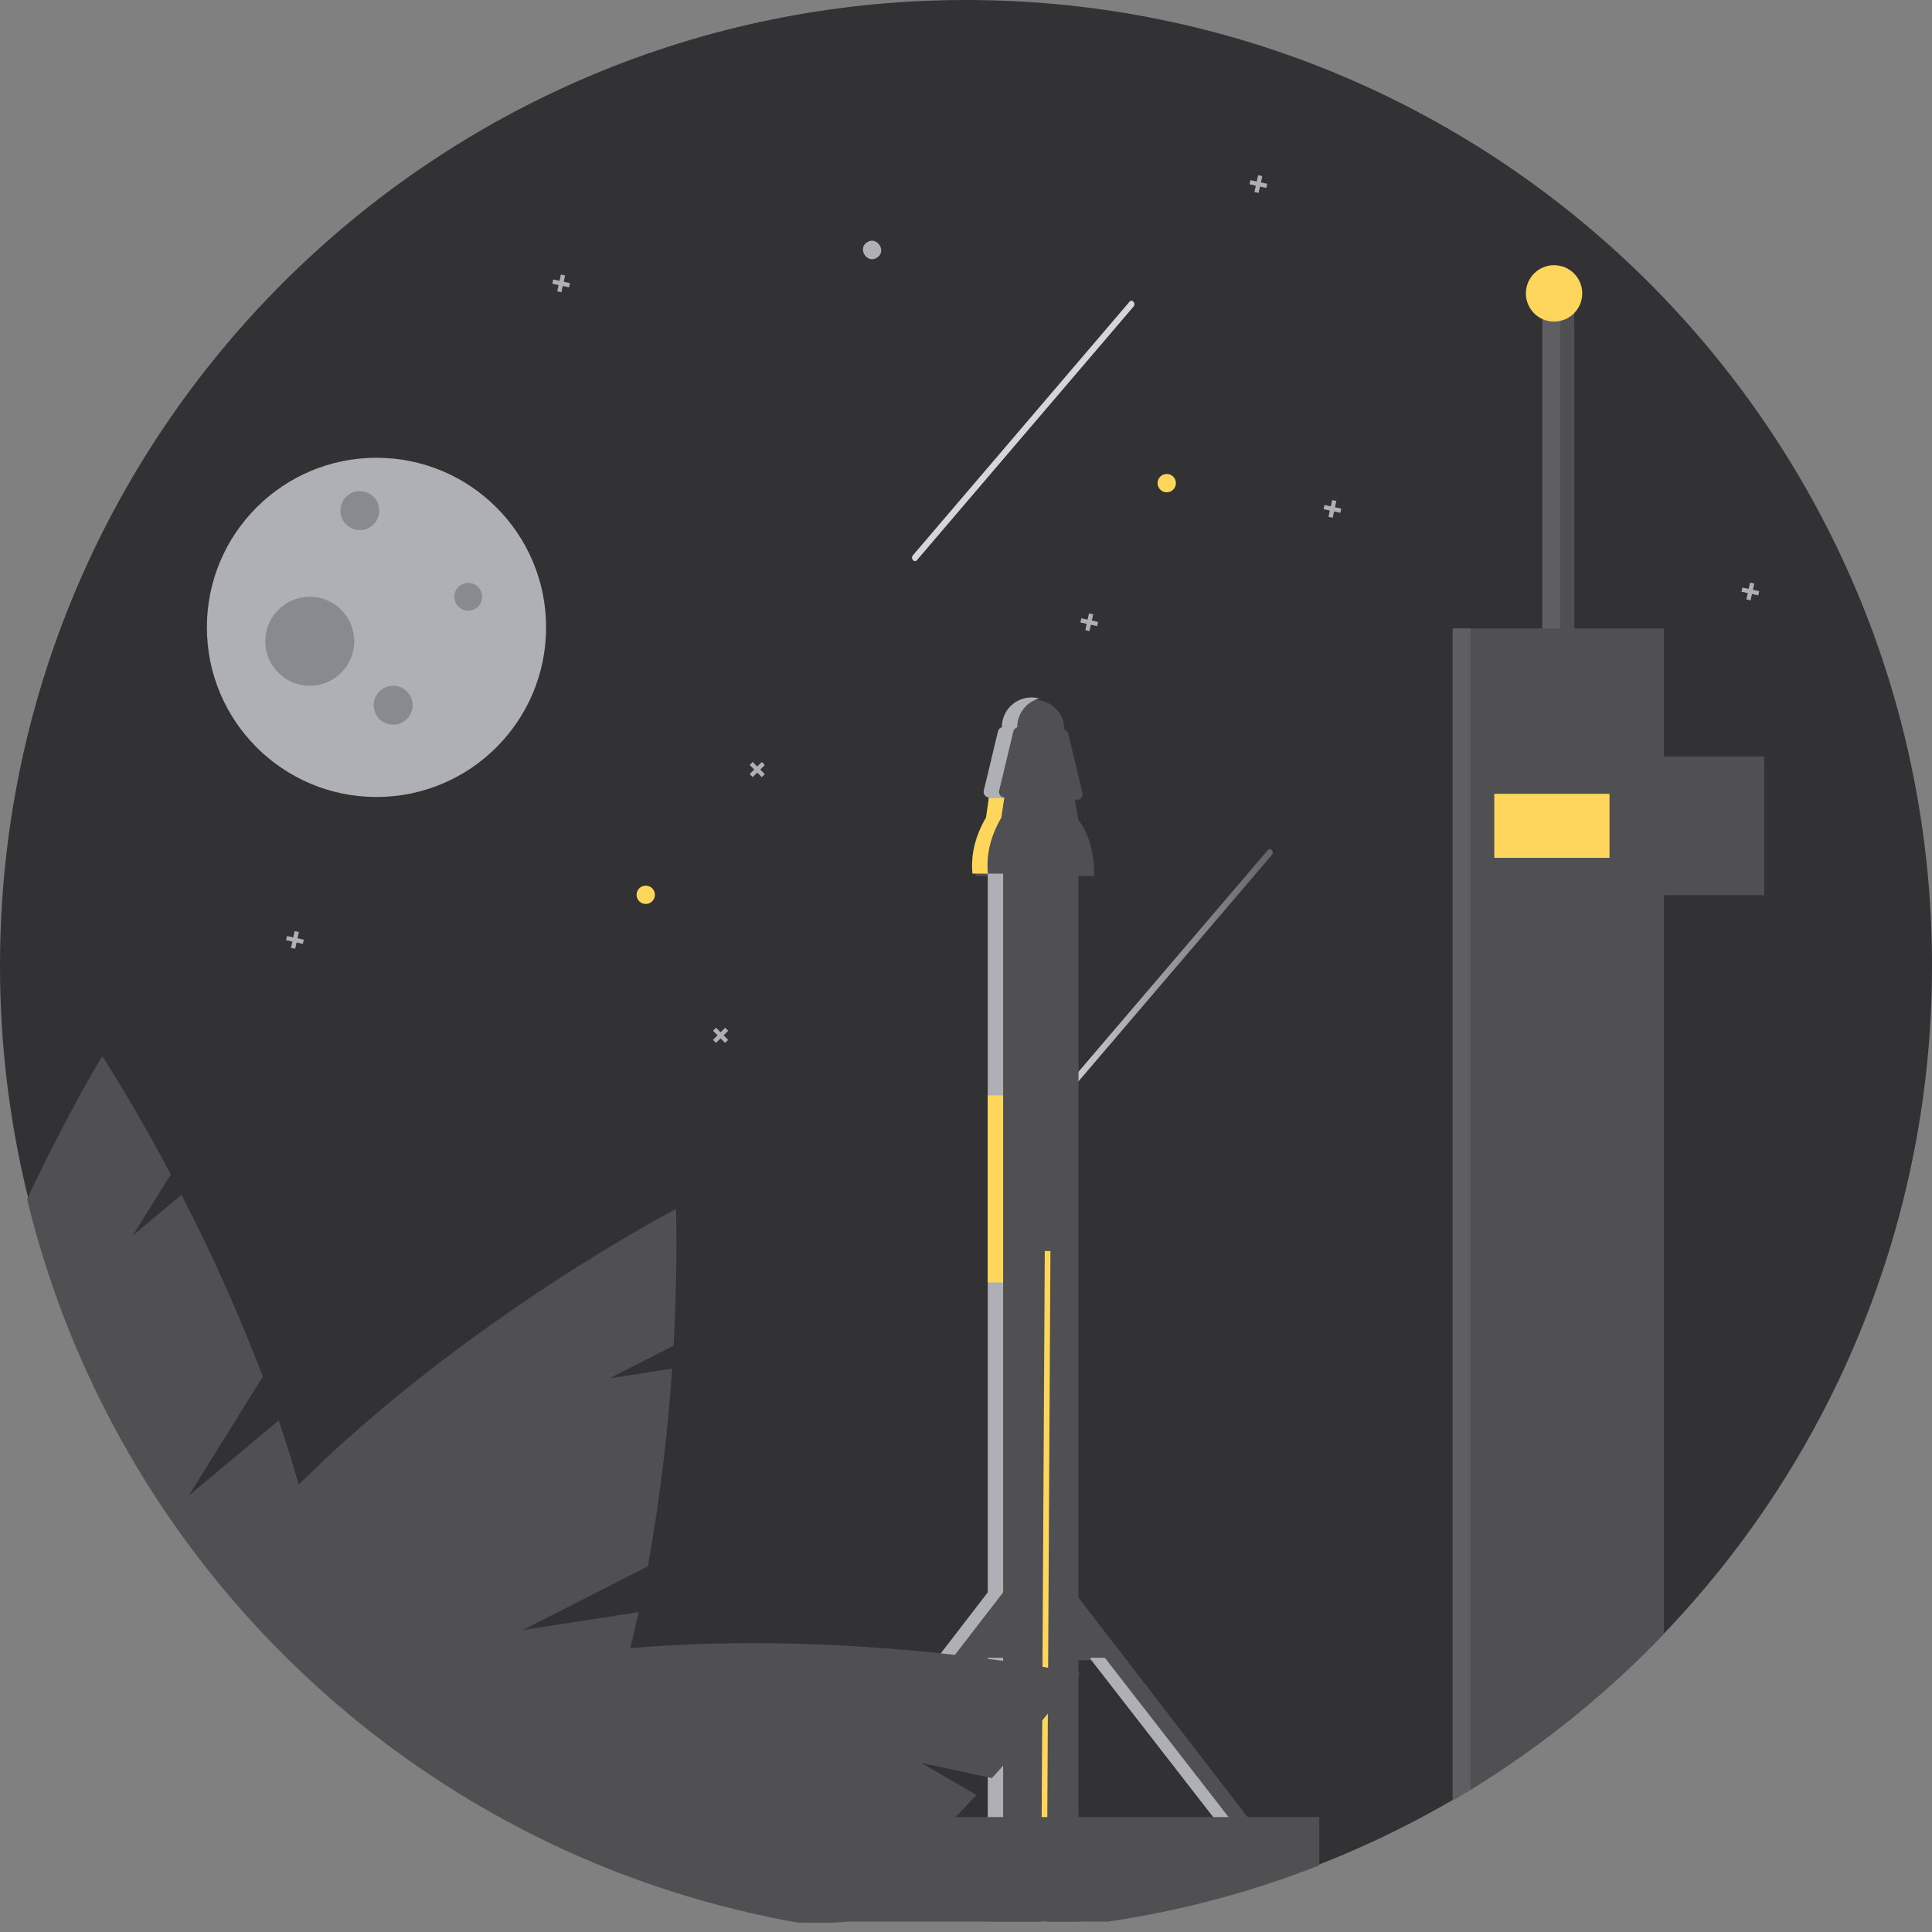 <svg width="754" height="754" viewBox="0 0 754 754" fill="none" xmlns="http://www.w3.org/2000/svg">
<rect x="0" y="0" width="754" height="754" fill="#808080" stroke="none"/>
<g clip-path="url(#clip0)">
<path d="M754 376.819C754.083 467.189 721.641 554.573 662.598 623.013C603.555 691.453 521.852 736.38 432.41 749.59H330.3C330.14 749.73 324.48 750 324.48 750C323.53 749.87 322.57 749.73 321.62 749.59C314.35 748.521 307.147 747.245 300.01 745.762C272.065 739.98 244.877 731.009 218.98 719.025C218.71 718.905 218.45 718.775 218.18 718.655C203.749 711.961 189.763 704.345 176.31 695.856C175.97 695.646 175.64 695.436 175.31 695.226C174.74 694.866 174.18 694.517 173.62 694.147C173.44 694.037 173.26 693.927 173.08 693.807C161.053 686.064 149.477 677.641 138.41 668.579C137.87 668.149 137.33 667.7 136.79 667.26C134.62 665.461 132.47 663.641 130.34 661.802C130.32 661.792 130.31 661.772 130.29 661.762C119.406 652.334 109.066 642.296 99.32 631.697C99.29 631.657 99.25 631.627 99.22 631.587C56.408 585.041 26.028 528.456 10.89 467.066C10.77 466.626 10.67 466.196 10.56 465.756C3.526 436.634 -0.019 406.778 1.49567e-05 376.819C1.49567e-05 168.709 168.79 0 377 0C585.21 0 754 168.709 754 376.819Z" fill="#323234"/>
<path opacity="0.8" d="M411.853 432.616L444.824 394.018L477.795 355.419L496.407 333.63C497.437 332.424 495.848 330.543 494.818 331.749L461.847 370.347L428.877 408.946L410.264 430.735C409.234 431.941 410.824 433.822 411.853 432.616V432.616Z" fill="url(#paint0_linear)"/>
<path d="M420.91 336.41H386.81V749.95H420.91V336.41Z" fill="#505053"/>
<path d="M409.95 488.23L409.88 500.61L409.05 650.87L408.95 668.78L408.73 709.14L408.51 749.95H406.31L406.53 709.14L406.74 671.44L406.85 650.5L407.68 500.64L407.75 488.22L409.95 488.23Z" fill="#FFD65C"/>
<path d="M427.031 341.91H380.827C380.156 334.672 381.825 327.382 386.121 320.034L387.427 311.107H419.33L420.835 319.921C425.305 325.877 427.037 333.397 427.031 341.91Z" fill="#505053"/>
<path d="M420.318 312.207H387.396C387.064 312.207 386.735 312.132 386.436 311.987C386.137 311.842 385.874 311.63 385.668 311.369C385.463 311.108 385.318 310.804 385.247 310.479C385.176 310.154 385.179 309.817 385.257 309.494L390.801 286.392C390.917 285.911 391.19 285.483 391.579 285.177C391.967 284.871 392.446 284.705 392.941 284.705H414.774C415.268 284.705 415.748 284.871 416.136 285.177C416.524 285.483 416.798 285.911 416.913 286.392L422.458 309.494C422.535 309.817 422.538 310.154 422.467 310.479C422.396 310.804 422.252 311.108 422.046 311.369C421.84 311.63 421.578 311.842 421.278 311.987C420.979 312.132 420.651 312.207 420.318 312.207V312.207Z" fill="#505053"/>
<path d="M403.86 273.15C400.796 273.154 397.859 274.373 395.693 276.54C393.528 278.708 392.311 281.646 392.31 284.71V296.26H415.41V284.71C415.409 281.646 414.192 278.708 412.027 276.54C409.861 274.373 406.924 273.154 403.86 273.15V273.15Z" fill="#505053"/>
<path d="M391.051 622.109L312.765 723.714L323.592 726.213L384.388 647.927H391.051V622.109Z" fill="#505053"/>
<path d="M419.831 622.109L498.117 723.714L487.29 726.213L426.494 647.927H419.831V622.109Z" fill="#505053"/>
<path d="M649.38 245.25V637.65C625.053 663.068 597.303 684.972 566.93 702.73V245.25H649.38Z" fill="#505053"/>
<path d="M688.521 295.224H634.387V349.358H688.521V295.224Z" fill="#505053"/>
<path d="M614.399 114.5H601.906V256.081H614.399V114.5Z" fill="#505053"/>
<g opacity="0.4">
<path opacity="0.4" d="M573.93 245.25H566.93V702.73C569.282 701.356 571.615 699.954 573.93 698.525V245.25Z" fill="#AFAFB6"/>
<path opacity="0.4" d="M608.906 114.5H601.906V245.25H608.906V114.5Z" fill="#AFAFB6"/>
</g>
<path d="M628.14 309.798H583.168V334.783H628.14V309.798Z" fill="#FFD65C"/>
<path d="M146.933 311.039C183.49 311.039 213.126 281.404 213.126 244.847C213.126 208.29 183.49 178.654 146.933 178.654C110.376 178.654 80.741 208.29 80.741 244.847C80.741 281.404 110.376 311.039 146.933 311.039Z" fill="#AFAFB6"/>
<path d="M140.423 206.867C144.618 206.867 148.018 203.467 148.018 199.271C148.018 195.076 144.618 191.676 140.423 191.676C136.227 191.676 132.827 195.076 132.827 199.271C132.827 203.467 136.227 206.867 140.423 206.867Z" fill="#898990"/>
<path d="M153.444 282.826C157.639 282.826 161.04 279.425 161.04 275.23C161.04 271.035 157.639 267.634 153.444 267.634C149.249 267.634 145.848 271.035 145.848 275.23C145.848 279.425 149.249 282.826 153.444 282.826Z" fill="#898990"/>
<path d="M182.742 238.336C185.739 238.336 188.168 235.907 188.168 232.91C188.168 229.914 185.739 227.485 182.742 227.485C179.746 227.485 177.317 229.914 177.317 232.91C177.317 235.907 179.746 238.336 182.742 238.336Z" fill="#898990"/>
<path d="M120.89 267.634C130.479 267.634 138.252 259.861 138.252 250.272C138.252 240.684 130.479 232.91 120.89 232.91C111.302 232.91 103.528 240.684 103.528 250.272C103.528 259.861 111.302 267.634 120.89 267.634Z" fill="#898990"/>
<path d="M252.015 352.789C253.99 352.789 255.591 351.188 255.591 349.213C255.591 347.238 253.99 345.636 252.015 345.636C250.04 345.636 248.438 347.238 248.438 349.213C248.438 351.188 250.04 352.789 252.015 352.789Z" fill="#FFD65C"/>
<path d="M283.012 401.093L281.227 402.866L279.454 401.081L278.264 402.263L280.037 404.048L278.252 405.821L279.434 407.011L281.219 405.238L282.992 407.023L284.182 405.841L282.409 404.056L284.194 402.283L283.012 401.093Z" fill="#AFAFB6"/>
<path d="M297.318 297.375L295.533 299.148L293.76 297.363L292.57 298.545L294.343 300.33L292.558 302.103L293.74 303.293L295.525 301.52L297.298 303.305L298.488 302.123L296.715 300.338L298.5 298.565L297.318 297.375Z" fill="#AFAFB6"/>
<path d="M342.279 100.556C338.417 103.129 334.464 97.005 338.401 94.546C342.262 91.973 346.215 98.097 342.279 100.556Z" fill="#AFAFB6"/>
<path d="M118.557 366.728L116.1 366.189L116.638 363.731L115 363.372L114.461 365.83L112.004 365.292L111.645 366.93L114.102 367.469L113.564 369.926L115.202 370.285L115.741 367.827L118.198 368.366L118.557 366.728Z" fill="#AFAFB6"/>
<path d="M494.557 71.728L492.1 71.189L492.638 68.731L491 68.372L490.461 70.83L488.004 70.292L487.645 71.93L490.102 72.469L489.564 74.926L491.202 75.285L491.741 72.827L494.198 73.366L494.557 71.728Z" fill="#AFAFB6"/>
<path d="M686.557 230.728L684.1 230.189L684.638 227.731L683 227.372L682.461 229.83L680.004 229.292L679.645 230.93L682.102 231.469L681.564 233.926L683.202 234.285L683.741 231.827L686.198 232.366L686.557 230.728Z" fill="#AFAFB6"/>
<path d="M222.46 110.506L220.003 109.967L220.541 107.51L218.903 107.151L218.364 109.608L215.906 109.07L215.547 110.708L218.005 111.247L217.467 113.705L219.105 114.063L219.644 111.606L222.101 112.144L222.46 110.506Z" fill="#AFAFB6"/>
<path d="M455.34 192.127C457.315 192.127 458.916 190.526 458.916 188.551C458.916 186.576 457.315 184.974 455.34 184.974C453.364 184.974 451.763 186.576 451.763 188.551C451.763 190.526 453.364 192.127 455.34 192.127Z" fill="#FFD65C"/>
<path d="M428.557 242.728L426.1 242.189L426.638 239.731L425 239.372L424.461 241.83L422.004 241.292L421.645 242.93L424.102 243.469L423.564 245.926L425.202 246.285L425.741 243.827L428.198 244.366L428.557 242.728Z" fill="#AFAFB6"/>
<path d="M523.46 198.506L521.003 197.967L521.541 195.51L519.903 195.151L519.364 197.608L516.906 197.07L516.547 198.708L519.005 199.247L518.467 201.705L520.105 202.063L520.644 199.606L523.101 200.144L523.46 198.506Z" fill="#AFAFB6"/>
<path opacity="0.8" d="M357.853 218.616L390.824 180.018L423.795 141.419L442.407 119.63C443.437 118.424 441.848 116.543 440.818 117.749L407.847 156.347L374.877 194.946L356.264 216.735C355.234 217.941 356.824 219.822 357.853 218.616V218.616Z" fill="url(#paint1_linear)"/>
<path d="M391.494 646.969H385.494V748.992H391.494V646.969Z" fill="#AFAFB6"/>
<path d="M405.54 272.6C403.089 273.263 400.924 274.714 399.379 276.729C397.834 278.744 396.995 281.211 396.99 283.75V283.85C396.623 283.96 396.291 284.163 396.026 284.44C395.761 284.717 395.573 285.058 395.48 285.43L389.94 308.54C389.865 308.852 389.86 309.176 389.925 309.49C389.99 309.804 390.123 310.099 390.315 310.356C390.507 310.613 390.752 310.824 391.035 310.975C391.318 311.126 391.63 311.213 391.95 311.23L391.91 311.5L391.76 312.5L389.5 319.5C385.21 326.84 384.84 333.71 385.51 340.95H391.49V621.46L313.45 722.76L319.19 724.08L318.28 725.26L307.45 722.76L385.49 621.46V340.95L380.5 340.5C379.83 333.26 381.21 326.84 385.5 319.5L385.76 312.5L385.91 311.5L385.95 311.23C385.63 311.213 385.318 311.126 385.035 310.975C384.752 310.824 384.507 310.613 384.315 310.356C384.123 310.099 383.99 309.804 383.925 309.49C383.86 309.176 383.865 308.852 383.94 308.54L389.48 285.43C389.573 285.058 389.761 284.717 390.026 284.44C390.291 284.163 390.623 283.96 390.99 283.85V283.75C390.991 280.686 392.208 277.748 394.373 275.58C396.539 273.413 399.476 272.194 402.54 272.19C403.554 272.193 404.563 272.331 405.54 272.6V272.6Z" fill="#AFAFB6"/>
<path d="M431.177 646.969H425.594V647.506L485.974 725.255L491.062 724.081L431.177 646.969Z" fill="#AFAFB6"/>
<path d="M514.88 709.14V727.99C488.317 738.429 460.647 745.796 432.41 749.95H309.41C306.26 749.38 303.12 748.77 300.01 748.12V709.14H514.88Z" fill="#505053"/>
<path d="M409.05 650.87C408.35 650.75 407.61 650.63 406.85 650.5C402.38 649.78 396.99 648.96 390.81 648.11C390.39 648.05 389.96 647.99 389.52 647.93C384.42 647.24 378.81 646.54 372.76 645.85C339.59 642.12 293.26 639.13 245.98 643.24C247.15 638.54 248.23 633.84 249.25 629.16L203.97 636.17L252.83 611.32C257.433 585.791 260.598 560.024 262.31 534.14L237.85 537.92L262.86 525.2C264.65 493.17 263.81 471.85 263.81 471.85C263.81 471.85 182 514.38 116.58 579.38C114.18 570.92 111.55 562.57 108.75 554.37L73.61 583.77L102.58 537.25C93.331 513.014 82.721 489.32 70.8 466.28L51.82 482.16L66.66 458.34C51.64 429.99 39.9 412.17 39.9 412.17C39.9 412.17 26.51 434.11 10.56 467.98C25.602 529.947 56.145 587.074 99.32 634C109.08 644.62 119.437 654.677 130.34 664.12C132.47 665.96 134.62 667.78 136.79 669.58C148.348 679.147 160.466 688.016 173.08 696.14C173.82 696.62 174.56 697.09 175.31 697.56C213.489 721.792 255.736 738.921 300.01 748.12C303.12 748.77 306.26 749.38 309.41 749.95C310.18 750.09 310.95 750.23 311.72 750.36H324.48C324.48 750.36 330.14 750.09 330.3 749.95C346.15 736.08 360.52 722.06 372.91 709.14C375.73 706.21 378.44 703.33 381.05 700.53L359.67 688.06L387.11 693.94C388.37 692.55 389.61 691.18 390.81 689.84C396.97 682.96 402.31 676.73 406.74 671.44C407.5 670.52 408.24 669.64 408.95 668.78C417.02 659.04 421.46 653.1 421.46 653.1C421.46 653.1 417 652.19 409.05 650.87Z" fill="#505053"/>
<path d="M385.49 340.95H379.51C378.84 333.71 380.51 326.42 384.8 319.08L385.76 312.5L385.91 311.5H391.91L391.76 312.5L390.8 319.08C386.51 326.42 384.84 333.71 385.51 340.95H391.49" fill="#FFD65C"/>
<path d="M391.49 427.5H385.49V500.5H391.49V427.5Z" fill="#FFD65C"/>
<path d="M606.5 125.5C612.575 125.5 617.5 120.575 617.5 114.5C617.5 108.425 612.575 103.5 606.5 103.5C600.425 103.5 595.5 108.425 595.5 114.5C595.5 120.575 600.425 125.5 606.5 125.5Z" fill="#FFD65C"/>
</g>
<defs>
<linearGradient id="paint0_linear" x1="409.931" y1="382.182" x2="496.741" y2="382.182" gradientUnits="userSpaceOnUse">
<stop stop-color="white"/>
<stop offset="1" stop-color="white" stop-opacity="0.3"/>
</linearGradient>
<linearGradient id="paint1_linear" x1="50612.9" y1="24816.9" x2="58148.8" y2="24816.9" gradientUnits="userSpaceOnUse">
<stop stop-color="white"/>
<stop offset="1" stop-color="white" stop-opacity="0.3"/>
</linearGradient>
<clipPath id="clip0">
<rect width="754" height="754" fill="white"/>
</clipPath>
</defs>
</svg>
